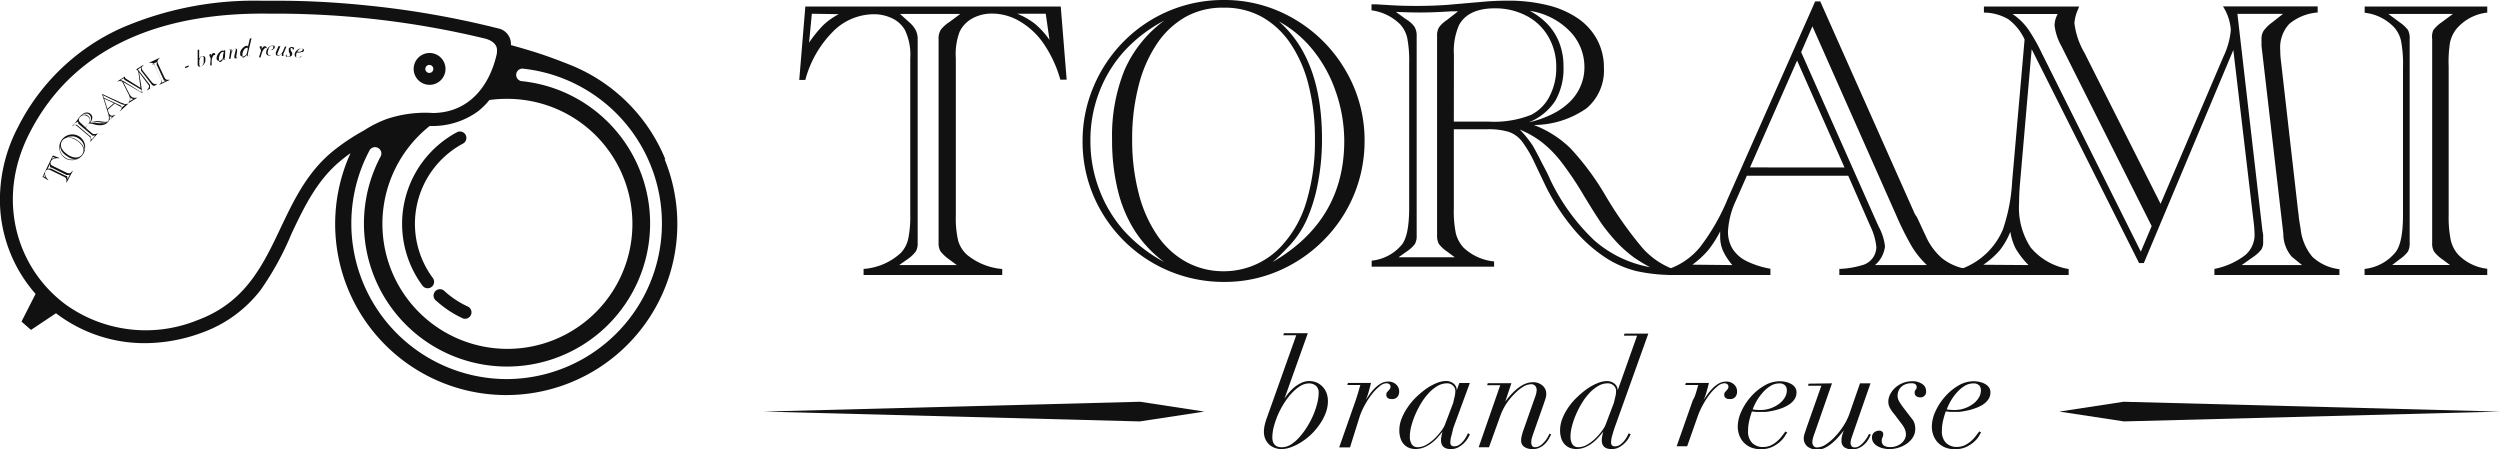 <svg xmlns="http://www.w3.org/2000/svg" viewBox="0 0 300 53.9"><defs><style>.cls-1{fill:#111;}.cls-2{fill:none;}</style></defs><title>アセット 1</title><g id="レイヤー_2" data-name="レイヤー 2"><g id="圖層_1" data-name="圖層 1"><path class="cls-1" d="M154.13,47.85l0,0a6.83,6.83,0,0,1,.53-.72,5,5,0,0,1,.69-.68,4,4,0,0,1,.82-.51,2.15,2.15,0,0,1,.92-.21,2.16,2.16,0,0,1,1.69.75,2.24,2.24,0,0,1,.43.76,2.82,2.82,0,0,1,.14.9,4,4,0,0,1-.27,1.43,6.08,6.08,0,0,1-.72,1.35,8,8,0,0,1-1,1.19,7.63,7.63,0,0,1-1.2.94,6.53,6.53,0,0,1-1.25.62,3.41,3.41,0,0,1-1.16.22,2.35,2.35,0,0,1-.71-.12,2,2,0,0,1-.67-.37,2,2,0,0,1-.5-.65,2.15,2.15,0,0,1-.2-1,3.56,3.56,0,0,1,.12-.84,6.29,6.29,0,0,1,.26-.84l3.5-9.84H154l.07-.25h2.87Zm-.32,5.82a2.13,2.13,0,0,0,1.09-.32,4.59,4.59,0,0,0,1-.86,8.58,8.58,0,0,0,.92-1.22,10.25,10.25,0,0,0,.75-1.41,9.53,9.53,0,0,0,.49-1.44,5.29,5.29,0,0,0,.18-1.28,1.07,1.07,0,0,0-.32-.84,1.28,1.28,0,0,0-.88-.29,2,2,0,0,0-1,.31,4.84,4.84,0,0,0-1,.83,8,8,0,0,0-.92,1.19,10.06,10.06,0,0,0-.75,1.39,9.92,9.92,0,0,0-.5,1.43,5.16,5.16,0,0,0-.19,1.32Q152.69,53.67,153.81,53.67Z"/><path class="cls-1" d="M162.95,47.2l.29-1h-1.56l.07-.25h2.77q-.09.38-.26,1T163.88,48l0,0,.45-.65a6.24,6.24,0,0,1,.61-.73,3.57,3.57,0,0,1,.75-.59,1.71,1.71,0,0,1,.88-.24,1.32,1.32,0,0,1,1,.38,1.1,1.1,0,0,1,.33.81,1,1,0,0,1-.1.48.74.74,0,0,1-.25.29,1,1,0,0,1-.31.13,1.4,1.4,0,0,1-.31,0,.65.65,0,0,1-.41-.13.45.45,0,0,1-.16-.38.46.46,0,0,1,.08-.3l.17-.19.17-.2a.47.47,0,0,0,.08-.29.34.34,0,0,0-.14-.29.58.58,0,0,0-.36-.11,1.36,1.36,0,0,0-.79.35,5.49,5.49,0,0,0-.89.9,9.21,9.21,0,0,0-.84,1.25,9.12,9.12,0,0,0-.65,1.4L162,53.69H160.7l1.94-5.53Q162.8,47.69,162.95,47.2Z"/><path class="cls-1" d="M174.16,52.32a3,3,0,0,0-.12.77q0,.47.45.47a1.08,1.08,0,0,0,.65-.21,2.45,2.45,0,0,0,.49-.47,3.23,3.23,0,0,0,.34-.52l.19-.37.23.13a5.68,5.68,0,0,1-.27.5,2.77,2.77,0,0,1-.47.58,3.05,3.05,0,0,1-.66.48,1.81,1.81,0,0,1-.88.21q-1.19,0-1.19-1.08a3.07,3.07,0,0,1,.05-.44,3.36,3.36,0,0,1,.14-.57h0l-.57.67a5.24,5.24,0,0,1-.73.68,4,4,0,0,1-.89.52,2.73,2.73,0,0,1-1.08.21,2,2,0,0,1-.73-.13,1.71,1.71,0,0,1-.62-.41,1.93,1.93,0,0,1-.42-.71,3.07,3.07,0,0,1-.15-1,3.84,3.84,0,0,1,.29-1.44,6.81,6.81,0,0,1,.75-1.37A7.5,7.5,0,0,1,170,47.6a9.86,9.86,0,0,1,1.22-1,6.37,6.37,0,0,1,1.22-.65,3,3,0,0,1,1.07-.23,1.41,1.41,0,0,1,.92.31,1,1,0,0,1,.38.81h0l.31-.88h1.26l-2,5.44Q174.28,51.89,174.16,52.32Zm.41-4.8a1.72,1.72,0,0,0,.06-.42,1.53,1.53,0,0,0,0-.35,1,1,0,0,0-.16-.35,1,1,0,0,0-.83-.4,2.26,2.26,0,0,0-1.16.33,4.61,4.61,0,0,0-1.06.87,7.52,7.52,0,0,0-.91,1.23,11,11,0,0,0-.71,1.4,9.25,9.25,0,0,0-.46,1.37,5,5,0,0,0-.16,1.17,1.74,1.74,0,0,0,.22.93.81.81,0,0,0,.75.36,2.05,2.05,0,0,0,1.06-.32,5.11,5.11,0,0,0,1-.77,7.35,7.35,0,0,0,.77-.9,3.18,3.18,0,0,0,.41-.7l1-2.64Q174.51,47.76,174.58,47.52Z"/><path class="cls-1" d="M178.46,46.23l.07-.25h2.84l-.74,2.21h0q1.74-2.32,3.29-2.32a1.7,1.7,0,0,1,1.19.4,1.3,1.3,0,0,1,.44,1,1.9,1.9,0,0,1-.1.6l-.24.71-1.17,3.32q-.11.31-.2.6a2,2,0,0,0-.09.58.87.87,0,0,0,.09.4.38.38,0,0,0,.38.18,1,1,0,0,0,.59-.18,2.57,2.57,0,0,0,.49-.43,3.22,3.22,0,0,0,.39-.53q.16-.28.25-.48l.2.09-.25.48a3,3,0,0,1-.42.58,2.41,2.41,0,0,1-.64.49,1.84,1.84,0,0,1-.9.21,1.77,1.77,0,0,1-1-.25.9.9,0,0,1-.39-.83,2,2,0,0,1,.06-.48q.06-.25.15-.54l1.51-4.29a2.37,2.37,0,0,0,.14-.72.77.77,0,0,0-.15-.45.63.63,0,0,0-.55-.22,1.91,1.91,0,0,0-.92.3,5.1,5.1,0,0,0-1,.81,7.43,7.43,0,0,0-1,1.2,6.86,6.86,0,0,0-.75,1.5l-1.35,3.75h-1.24l2.59-7.45Z"/><path class="cls-1" d="M193.45,52.32a3,3,0,0,0-.12.77q0,.47.45.47a1.08,1.08,0,0,0,.65-.21,2.45,2.45,0,0,0,.49-.47,3.24,3.24,0,0,0,.34-.52l.19-.37.23.13q-.09.2-.27.5a2.78,2.78,0,0,1-.47.58,3.05,3.05,0,0,1-.66.48,1.81,1.81,0,0,1-.88.21q-1.19,0-1.19-1.08a3.06,3.06,0,0,1,.05-.44,3.38,3.38,0,0,1,.14-.57h0l-.57.67a5.25,5.25,0,0,1-.73.68,4,4,0,0,1-.89.52,2.73,2.73,0,0,1-1.08.21,2,2,0,0,1-.73-.13,1.71,1.71,0,0,1-.62-.41,1.93,1.93,0,0,1-.42-.71,3.07,3.07,0,0,1-.15-1,3.84,3.84,0,0,1,.29-1.44,6.81,6.81,0,0,1,.75-1.37,7.51,7.51,0,0,1,1.06-1.21,9.86,9.86,0,0,1,1.22-1,6.37,6.37,0,0,1,1.22-.65,3,3,0,0,1,1.07-.23,1.41,1.41,0,0,1,.92.31,1,1,0,0,1,.38.81h0l2.33-6.57h-1.58l.07-.25h2.86l-4.08,11.39Q193.57,51.89,193.45,52.32Zm.41-4.8a1.72,1.72,0,0,0,.06-.42,1.53,1.53,0,0,0,0-.35,1,1,0,0,0-.16-.35,1,1,0,0,0-.84-.4,2.26,2.26,0,0,0-1.16.33,4.61,4.61,0,0,0-1.06.87,7.51,7.51,0,0,0-.91,1.23,11,11,0,0,0-.71,1.4,9.25,9.25,0,0,0-.46,1.37,5,5,0,0,0-.16,1.17,1.74,1.74,0,0,0,.22.93.81.81,0,0,0,.75.36,2.05,2.05,0,0,0,1.06-.32,5.11,5.11,0,0,0,1-.77,7.37,7.37,0,0,0,.77-.9,3.19,3.19,0,0,0,.41-.7l1-2.64Q193.8,47.76,193.86,47.52Z"/><path class="cls-1" d="M203.5,47.2l.29-1h-1.56l.07-.25h2.77q-.09.38-.26,1T204.43,48l0,0,.45-.65a6.23,6.23,0,0,1,.61-.73,3.57,3.57,0,0,1,.75-.59,1.71,1.71,0,0,1,.88-.24,1.32,1.32,0,0,1,1,.38,1.1,1.1,0,0,1,.33.81,1,1,0,0,1-.1.48.74.74,0,0,1-.25.29,1,1,0,0,1-.31.13,1.4,1.4,0,0,1-.31,0,.65.65,0,0,1-.41-.13.45.45,0,0,1-.16-.38.46.46,0,0,1,.08-.3l.17-.19.17-.2a.47.47,0,0,0,.08-.29.34.34,0,0,0-.14-.29.58.58,0,0,0-.36-.11,1.36,1.36,0,0,0-.79.35,5.49,5.49,0,0,0-.89.9,9.22,9.22,0,0,0-.83,1.25,9.11,9.11,0,0,0-.65,1.4l-1.29,3.66h-1.26l1.94-5.53Q203.35,47.69,203.5,47.2Z"/><path class="cls-1" d="M214.15,52.39a3.28,3.28,0,0,1-.59.66,4,4,0,0,1-.92.59,3.06,3.06,0,0,1-1.32.26,3,3,0,0,1-1.3-.25,2.51,2.51,0,0,1-.86-.65,2.55,2.55,0,0,1-.48-.87,3,3,0,0,1-.15-.92,4.45,4.45,0,0,1,.44-1.86,7.07,7.07,0,0,1,1.15-1.76,6.5,6.5,0,0,1,1.61-1.32,3.61,3.61,0,0,1,1.83-.52,3.26,3.26,0,0,1,.72.08,2.37,2.37,0,0,1,.65.24,1.42,1.42,0,0,1,.47.41,1,1,0,0,1,.18.61,1.44,1.44,0,0,1-.26.85,2.34,2.34,0,0,1-.67.63,4.71,4.71,0,0,1-.91.44,7.11,7.11,0,0,1-1,.28q-.47.1-.85.14l-.57,0-.59,0-.5-.05q-.2.57-.33,1.14a5.14,5.14,0,0,0-.13,1.19,1.9,1.9,0,0,0,.5,1.45,1.78,1.78,0,0,0,1.28.48,2.2,2.2,0,0,0,1-.22,3.45,3.45,0,0,0,.77-.53,4,4,0,0,0,.56-.62l.37-.49.22.13A4.85,4.85,0,0,0,214.15,52.39Zm.07-6.13a.9.9,0,0,0-.72-.25,2,2,0,0,0-1.07.32,4.17,4.17,0,0,0-.92.8,6,6,0,0,0-.72,1,6.42,6.42,0,0,0-.47,1,5.36,5.36,0,0,0,.92.07,3.73,3.73,0,0,0,1.22-.2,3.77,3.77,0,0,0,1-.52,2.61,2.61,0,0,0,.7-.75,1.71,1.71,0,0,0,.26-.9A.91.91,0,0,0,214.22,46.25Z"/><path class="cls-1" d="M219.84,46l-2.07,5.93a5.61,5.61,0,0,0-.22.67,2.08,2.08,0,0,0-.07.44.78.78,0,0,0,.13.45.51.51,0,0,0,.46.2,2,2,0,0,0,1.05-.37,6,6,0,0,0,1.1-.94,8.57,8.57,0,0,0,1-1.28,7.2,7.2,0,0,0,.7-1.41L223.2,46h1.26l-2.12,6.09-.18.55a1.72,1.72,0,0,0-.09.53.56.56,0,0,0,.13.37.46.46,0,0,0,.38.15,1,1,0,0,0,.58-.2,2.81,2.81,0,0,0,.5-.46,3.84,3.84,0,0,0,.39-.53,4.32,4.32,0,0,0,.23-.43l.22.09-.22.44a2.79,2.79,0,0,1-.42.59,2.52,2.52,0,0,1-.66.51,1.92,1.92,0,0,1-.93.22,1.63,1.63,0,0,1-.94-.24.92.92,0,0,1-.35-.82,2.32,2.32,0,0,1,.07-.58,5.28,5.28,0,0,1,.22-.64l0,0q-.25.32-.6.73a7.49,7.49,0,0,1-.75.75,4.6,4.6,0,0,1-.86.59,2,2,0,0,1-.94.24,1.9,1.9,0,0,1-1.22-.36,1.25,1.25,0,0,1-.45-1,2,2,0,0,1,.13-.64l.22-.66,1.76-5h-1.6l.07-.25Z"/><path class="cls-1" d="M226.82,49a1.51,1.51,0,0,1-.22-.84,1.88,1.88,0,0,1,.22-.84,2.73,2.73,0,0,1,.59-.78,3,3,0,0,1,.91-.57,3,3,0,0,1,1.14-.22,2,2,0,0,1,1.21.33,1,1,0,0,1,.46.85.66.66,0,0,1-.74.75.7.7,0,0,1-.44-.14.49.49,0,0,1-.19-.41.5.5,0,0,1,.12-.37.4.4,0,0,0,.12-.3q0-.47-.61-.47a2,2,0,0,0-.75.13,1.46,1.46,0,0,0-.52.34,1.38,1.38,0,0,0-.31.48,1.55,1.55,0,0,0-.1.54,1.33,1.33,0,0,0,.18.67,7.38,7.38,0,0,0,.5.75l1.06,1.38a1.57,1.57,0,0,1,.3.57,2.28,2.28,0,0,1,.08.6,1.88,1.88,0,0,1-.31,1.07,2.73,2.73,0,0,1-.76.76,3.52,3.52,0,0,1-1,.46,3.62,3.62,0,0,1-1,.15,3.41,3.41,0,0,1-.79-.09,2.5,2.5,0,0,1-.67-.26,1.44,1.44,0,0,1-.48-.43,1,1,0,0,1-.18-.6.74.74,0,0,1,.26-.62,1,1,0,0,1,.66-.21.44.44,0,0,1,.3.12.36.36,0,0,1,.13.28.93.93,0,0,1-.09.4.93.93,0,0,0-.09.4.65.65,0,0,0,.28.6,1.37,1.37,0,0,0,.73.17,2.09,2.09,0,0,0,.8-.14,2.06,2.06,0,0,0,.59-.36,1.49,1.49,0,0,0,.37-.48,1.2,1.2,0,0,0,.13-.5,1.71,1.71,0,0,0-.12-.65,3,3,0,0,0-.39-.65l-.9-1.19Q227,49.34,226.82,49Z"/><path class="cls-1" d="M237.44,52.39a3.28,3.28,0,0,1-.59.66,4,4,0,0,1-.92.59,3.06,3.06,0,0,1-1.32.26,3,3,0,0,1-1.3-.25,2.51,2.51,0,0,1-.86-.65,2.55,2.55,0,0,1-.48-.87,3,3,0,0,1-.15-.92,4.45,4.45,0,0,1,.44-1.86,7.08,7.08,0,0,1,1.15-1.76A6.5,6.5,0,0,1,235,46.27a3.61,3.61,0,0,1,1.83-.52,3.27,3.27,0,0,1,.72.08,2.37,2.37,0,0,1,.65.24,1.42,1.42,0,0,1,.47.41,1,1,0,0,1,.18.61,1.44,1.44,0,0,1-.26.85,2.34,2.34,0,0,1-.67.63A4.71,4.71,0,0,1,237,49a7.1,7.1,0,0,1-1,.28q-.47.1-.85.14l-.57,0-.59,0-.5-.05q-.2.57-.33,1.14a5.14,5.14,0,0,0-.13,1.19,1.9,1.9,0,0,0,.5,1.45,1.78,1.78,0,0,0,1.28.48,2.2,2.2,0,0,0,1-.22,3.44,3.44,0,0,0,.77-.53,4,4,0,0,0,.56-.62l.37-.49.22.13A4.89,4.89,0,0,0,237.44,52.39Zm.07-6.13a.9.9,0,0,0-.72-.25,2,2,0,0,0-1.07.32,4.17,4.17,0,0,0-.92.8,6,6,0,0,0-.72,1,6.42,6.42,0,0,0-.47,1,5.35,5.35,0,0,0,.92.07,3.73,3.73,0,0,0,1.22-.2,3.77,3.77,0,0,0,1-.52,2.61,2.61,0,0,0,.7-.75,1.71,1.71,0,0,0,.26-.9A.91.91,0,0,0,237.51,46.25Z"/><polygon class="cls-1" points="136.77 50.57 144.52 49.39 136.81 48.21 91.64 49.39 136.77 50.57 136.77 50.57"/><polygon class="cls-1" points="247.12 49.39 254.88 50.57 300 49.39 254.83 48.21 247.12 49.39 247.12 49.39"/><path class="cls-1" d="M127.29.78,128,9.56h-.76a14.58,14.58,0,0,0-1.92-4.2,9,9,0,0,0-2.83-2.73,6.56,6.56,0,0,0-3.39-1,4.85,4.85,0,0,0-2.42.58,3.63,3.63,0,0,0-1.52,1.59A7.57,7.57,0,0,0,114.7,7V25.81a12.11,12.11,0,0,0,.28,3.08,3.66,3.66,0,0,0,1.09,1.71,7.7,7.7,0,0,0,4.2,1.68V33H103.63v-.73a7.35,7.35,0,0,0,4.49-1.94,3.65,3.65,0,0,0,.87-1.68,13.14,13.14,0,0,0,.24-2.86V7a6.87,6.87,0,0,0-.64-3.4,3.48,3.48,0,0,0-1.49-1.38,5,5,0,0,0-2.29-.51,6.91,6.91,0,0,0-4.88,2.11,12.86,12.86,0,0,0-3.29,5.77h-.73L96.64.78Zm-29.87.87-.33,3.47A14.58,14.58,0,0,1,98.81,3a8.4,8.4,0,0,1,1.84-1.3ZM107.9,31.81h6.92l-.92-.68a4.84,4.84,0,0,1-1.06-1,2,2,0,0,1-.21-1v-.78a1.89,1.89,0,0,0,0-.26.84.84,0,0,1,0-.14V5.86a.83.83,0,0,1,0-.14,1.89,1.89,0,0,0,0-.26V4.68a2,2,0,0,1,.26-1.1,3.88,3.88,0,0,1,1-.91l1.35-1H108l1.11,1a3.29,3.29,0,0,1,.8,1,2.38,2.38,0,0,1,.21,1.05v.78a3.66,3.66,0,0,1,0,.4V27.93a3.66,3.66,0,0,1,0,.4v.78a2,2,0,0,1-.22,1.06,4.31,4.31,0,0,1-1,.94ZM125.49,1.65h-3.42a8.83,8.83,0,0,1,2.1,1.19,9.79,9.79,0,0,1,1.77,1.95Z"/><path class="cls-1" d="M129.91,16.93a16.57,16.57,0,0,1,1.32-6.54,17.09,17.09,0,0,1,3.67-5.47A16.79,16.79,0,0,1,146.84,0a16.44,16.44,0,0,1,8.47,2.28,17,17,0,0,1,6.16,6.17,16.5,16.5,0,0,1,2.28,8.48,16.79,16.79,0,0,1-4.94,11.92,17.19,17.19,0,0,1-5.41,3.67,16.26,16.26,0,0,1-6.49,1.31,16.94,16.94,0,0,1-14.73-8.42A16.54,16.54,0,0,1,129.91,16.93Zm9.8,14.52a14.27,14.27,0,0,1-3.48-3.67,16,16,0,0,1-2.08-4.9,25.19,25.19,0,0,1-.7-6.12,21,21,0,0,1,1.5-8.37,14.66,14.66,0,0,1,4.76-5.92,17.45,17.45,0,0,0-4.81,3.68,15.6,15.6,0,0,0-3,4.92,16,16,0,0,0-1.05,5.82,16.17,16.17,0,0,0,1.05,5.82,15.81,15.81,0,0,0,3,5A18,18,0,0,0,139.71,31.45Zm-3.85-14.69a25.25,25.25,0,0,0,.78,6.43,15.83,15.83,0,0,0,2.23,5.05,10.14,10.14,0,0,0,3.49,3.2,9.31,9.31,0,0,0,4.52,1.11,9.41,9.41,0,0,0,7.06-3.21,13.36,13.36,0,0,0,2.85-5.21,24.92,24.92,0,0,0,1-7.4,25.93,25.93,0,0,0-.77-6.56,15.57,15.57,0,0,0-2.2-5A10.13,10.13,0,0,0,151.38,2,9.28,9.28,0,0,0,146.84.92,9.15,9.15,0,0,0,142.32,2a10.23,10.23,0,0,0-3.46,3.21,16,16,0,0,0-2.22,5.05A25.35,25.35,0,0,0,135.86,16.77Zm16.81,14.71q8.64-5,8.64-14.55a18,18,0,0,0-1-5.87,16.24,16.24,0,0,0-2.72-5,13.8,13.8,0,0,0-4.12-3.48q5.17,4.53,5.17,14.12a27.59,27.59,0,0,1-.51,5.37,19.45,19.45,0,0,1-1.4,4.47,11.82,11.82,0,0,1-1,1.72,11.38,11.38,0,0,1-1.28,1.52A22.42,22.42,0,0,1,152.67,31.48Z"/><path class="cls-1" d="M174.46,15.51V25a13.21,13.21,0,0,0,.24,3,4,4,0,0,0,.94,1.73,6.2,6.2,0,0,0,3.65,1.64V32H164.6v-.72a5.43,5.43,0,0,0,3.62-1.92q.88-1.11.88-4.41V7.57a14.26,14.26,0,0,0-.23-3A3.57,3.57,0,0,0,168,2.9a6,6,0,0,0-3.42-1.66V.52l.58,0,2,.12q1.22.07,2.84.07,2.56,0,4.64-.21l3.23-.28q1.52-.14,3-.14a19.55,19.55,0,0,1,4.87.55,11,11,0,0,1,3.63,1.59,7.31,7.31,0,0,1,2.29,2.55,7.06,7.06,0,0,1,.81,3.38A5.93,5.93,0,0,1,190.38,13a11.12,11.12,0,0,1-6.32,2,12.81,12.81,0,0,1,4.38,2.78,32.39,32.39,0,0,1,4.26,5.76,45.93,45.93,0,0,0,4.41,6.23,9.34,9.34,0,0,0,3.58,2.49V33a20.66,20.66,0,0,1-4.28-.46,12.2,12.2,0,0,1-3.52-1.48,17.51,17.51,0,0,1-4.13-3.67,25.71,25.71,0,0,1-3.39-5.29l-1.22-2.56a14.2,14.2,0,0,0-1.55-2.62A3.4,3.4,0,0,0,181,15.81a8.44,8.44,0,0,0-2.52-.3Zm-6.63,15.36h6.74l-.9-.67a4.19,4.19,0,0,1-1-.92,2,2,0,0,1-.22-1q0-.37,0-.5c0-.08,0-.17,0-.27V5.09c0-.09,0-.18,0-.28s0-.25,0-.48a2,2,0,0,1,.2-1,3.31,3.31,0,0,1,.87-.85l.16-.12,1.29-1-.83,0q-2.1.14-3.79.14-1,0-2.84-.07l1.22.88a3.35,3.35,0,0,1,1,.89A2.08,2.08,0,0,1,170,4.33q0,.39,0,.76V27.47q0,.37,0,.76a2.05,2.05,0,0,1-.21,1.05,4,4,0,0,1-1,.91Zm6.63-16.28h4.13a12,12,0,0,0,5.15-.81,5.06,5.06,0,0,0,2.21-2.23,7.35,7.35,0,0,0,.8-3.48,7.15,7.15,0,0,0-.94-3.65,6.44,6.44,0,0,0-2.61-2.51A8,8,0,0,0,179.38,1q-3.19,0-4.29,2a7.69,7.69,0,0,0-.62,3.56ZM198,32.06a18.69,18.69,0,0,1-2-1.22,16.71,16.71,0,0,1-1.78-1.55,24.07,24.07,0,0,1-1.88-2.24q-.68-.95-2.25-3.53a40.06,40.06,0,0,0-2.67-4,13.7,13.7,0,0,0-2.39-2.45,11.59,11.59,0,0,0-2.66-1.52,12.4,12.4,0,0,1,1.52,1.87q.32.51,1.15,2.15l.5.95q.24.46.47,1a24.67,24.67,0,0,0,5.31,7.33A13.85,13.85,0,0,0,198,32.06ZM183.46,14.68a12.14,12.14,0,0,0,2.83-1,8.14,8.14,0,0,0,2.11-1.48,5.93,5.93,0,0,0,1.28-1.89,5.62,5.62,0,0,0,.45-2.22,6.12,6.12,0,0,0-1.8-4.39,8.48,8.48,0,0,0-4.76-2.4A8.34,8.34,0,0,1,185.8,3a6.82,6.82,0,0,1,1.36,2.25A7.82,7.82,0,0,1,187.62,8a7.73,7.73,0,0,1-1,4.12A6.86,6.86,0,0,1,183.46,14.68Z"/><path class="cls-1" d="M221.79,21.09H209.62l-1.32,3a9.84,9.84,0,0,0-.94,3.66,3.9,3.9,0,0,0,.55,2.11,4.2,4.2,0,0,0,1.65,1.46,10.75,10.75,0,0,0,2.89.93V33H200.2V32.3A8.52,8.52,0,0,0,204,29.66a25.37,25.37,0,0,0,3.36-5.88L217.82.17h.61l11.36,25.53a.22.22,0,0,1,.08.13A1.73,1.73,0,0,0,230,26l.13.26,1,2.15a7.55,7.55,0,0,0,1.94,2.6,6.44,6.44,0,0,0,2.72,1.23V33H220.72v-.73a11,11,0,0,0,2.74-.45,2.27,2.27,0,0,0,1.7-2.22,7.67,7.67,0,0,0-.76-2.55ZM207.88,31.81a7.46,7.46,0,0,1-1.13-1.74,4.15,4.15,0,0,1-.33-1.66q0-.4,0-.64A13.07,13.07,0,0,1,205,30a10.87,10.87,0,0,1-1.91,1.76Zm13.46-11.71L215.65,7.27,210,20.09ZM216.14,6.26l9.09,20.47.24.52a6.44,6.44,0,0,1,.73,2.31A3.47,3.47,0,0,1,225,31.81h6.23a10.62,10.62,0,0,1-1.84-2.28A35.52,35.52,0,0,1,227.62,26L217.49,3.16Z"/><path class="cls-1" d="M257.26,31.57h-.57L243.8,5.9l-1.39,16q-.12,1.32-.12,2.5a8.69,8.69,0,0,0,1.4,5.31,7.5,7.5,0,0,0,4.55,2.57V33H235.35v-.73a8.65,8.65,0,0,0,3-1.85,8.53,8.53,0,0,0,2-2.89,21.17,21.17,0,0,0,1.11-5.79l1.49-17A6.24,6.24,0,0,0,241,2.31a5.84,5.84,0,0,0-2.93-.8V.78h11.43l-.12.31a4.85,4.85,0,0,0-.45,1.7,9.25,9.25,0,0,0,1.2,3.54l9.14,18.13L266.8,6.82a9.27,9.27,0,0,0,.9-3.24,6.06,6.06,0,0,0-.94-2.81h11.36v.73a6,6,0,0,0-3.42,1.38A4.15,4.15,0,0,0,273.63,6a9.72,9.72,0,0,0,.07,1.2l.07.59,2,17.52.08.61q0,.26.22,1.49a6.24,6.24,0,0,0,1.41,3.4,5.66,5.66,0,0,0,3.25,1.49V33h-15v-.73a8.93,8.93,0,0,0,3.65-1.62,3.2,3.2,0,0,0,1.17-2.54,18.16,18.16,0,0,0-.17-1.94L268,6Zm-13.84.24a10.33,10.33,0,0,1-1.55-2,6.94,6.94,0,0,1-.63-2A8.87,8.87,0,0,1,240,30a10.13,10.13,0,0,1-2,1.77Zm13.48-1.61,1.3-3.07L247.35,5.5a6.65,6.65,0,0,1-.8-2.43,2.77,2.77,0,0,1,.38-1.39h-5.43a7.24,7.24,0,0,1,2,2A22.26,22.26,0,0,1,245,6.35ZM269,31.81h7.25l-1.23-1A4.18,4.18,0,0,1,274,28.05L271.38,5.5q0-.61,0-.85a1.77,1.77,0,0,1,.24-.93,4.37,4.37,0,0,1,1-1l1.35-1.06h-5.48l3,26,.09.52q0,.57,0,.85a1.63,1.63,0,0,1-.22.92,4.49,4.49,0,0,1-1,.9Z"/><path class="cls-1" d="M283.75,33v-.73a5.55,5.55,0,0,0,3.71-2q.9-1.13.9-4.51V8a14.6,14.6,0,0,0-.24-3.12,3.65,3.65,0,0,0-.87-1.65,5.75,5.75,0,0,0-3.49-1.7V.78h14.71v.73a5.65,5.65,0,0,0-3.73,2A4,4,0,0,0,294,5.11,14.94,14.94,0,0,0,293.84,8V25.81a13.86,13.86,0,0,0,.25,3,3.92,3.92,0,0,0,.89,1.74,5.75,5.75,0,0,0,3.49,1.7V33Zm3.31-1.2H294l-.92-.68a4.29,4.29,0,0,1-1-.94,2,2,0,0,1-.22-1.06q0-.38,0-.51c0-.09,0-.18,0-.27V5.45c0-.09,0-.19,0-.28s0-.26,0-.5A2,2,0,0,1,292,3.61a4.3,4.3,0,0,1,1-.94l1.35-1h-7.75l1.35,1a4.34,4.34,0,0,1,1,.92,2.09,2.09,0,0,1,.21,1.09q0,.4,0,.78V28.34q0,.38,0,.78a2.1,2.1,0,0,1-.21,1.07,4.13,4.13,0,0,1-1,.93Z"/><path class="cls-1" d="M51.32,34.59a.77.77,0,0,1-.62-.31,12.47,12.47,0,0,1,4.13-18.41.77.77,0,0,1,.73,1.36,10.92,10.92,0,0,0-3.62,16.13.77.77,0,0,1-.62,1.23Z"/><path class="cls-1" d="M55.83,38.26a.77.77,0,0,1-.32-.07,12.47,12.47,0,0,1-3.13-2.07.77.77,0,1,1,1-1.15,10.92,10.92,0,0,0,2.75,1.81.77.77,0,0,1-.32,1.47Z"/><path class="cls-2" d="M64.45,12.3a15.23,15.23,0,0,0-5.68-.3,15,15,0,1,0,5.68.3Z"/><path class="cls-1" d="M6.34,18.65l.75.29,0,.06a1.34,1.34,0,0,0-.42,0,.83.83,0,0,0-.34.12.6.6,0,0,0-.22.24.44.44,0,0,0-.05.22.33.33,0,0,0,.07.19.7.7,0,0,0,.24.16l1.55.76a1.11,1.11,0,0,0,.27.1.34.34,0,0,0,.18,0,.71.71,0,0,0,.31-.28l.06,0L8,21.9l-.06,0a.67.67,0,0,0,0-.45.33.33,0,0,0-.1-.14,1.2,1.2,0,0,0-.23-.13l-1.55-.76a.63.63,0,0,0-.31-.08.32.32,0,0,0-.17.07.45.45,0,0,0-.13.17.63.63,0,0,0,0,.49,1.18,1.18,0,0,0,.34.5l0,.06-.69-.41ZM5.2,21.14l.27.17a1.33,1.33,0,0,1-.11-.23.76.76,0,0,1,0-.2Zm2.91.35.28-.57L8.3,21l-.12,0-.09,0L8,21H8l-1.82-.89h0l-.06,0A.18.18,0,0,1,6,19.95a.35.35,0,0,1,0-.12l0-.15-.29.6.13-.05.11,0,.1,0,.06,0h0l1.82.89,0,0,.06,0a.18.18,0,0,1,.08.06.39.39,0,0,1,0,.12ZM6.34,18.83l-.14.28A.81.81,0,0,1,6.38,19a.89.89,0,0,1,.23-.07Z"/><path class="cls-1" d="M7.83,19a1.52,1.52,0,0,1-.44-.43A1.57,1.57,0,0,1,7.15,18a1.54,1.54,0,0,1,.22-1.16,1.51,1.51,0,0,1,.6-.54,1.56,1.56,0,0,1,.78-.17,1.55,1.55,0,0,1,1.2.67,1.54,1.54,0,0,1,.24.55,1.58,1.58,0,0,1,0,.6,1.49,1.49,0,0,1-.22.56,1.55,1.55,0,0,1-1.38.71A1.52,1.52,0,0,1,7.83,19Zm1.61,0a1.31,1.31,0,0,1-.46.08A1.46,1.46,0,0,1,8.5,19,2.31,2.31,0,0,1,8,18.71a1.92,1.92,0,0,1-.57-.53,1.34,1.34,0,0,1-.22-.66,1.6,1.6,0,0,0,0,.55,1.43,1.43,0,0,0,.23.48,1.53,1.53,0,0,0,.9.58,1.45,1.45,0,0,0,.53,0A1.65,1.65,0,0,0,9.44,19Zm-1.32-.44a2.31,2.31,0,0,0,.53.26,1.45,1.45,0,0,0,.5.08.93.93,0,0,0,.42-.11.85.85,0,0,0,.31-.29.86.86,0,0,0,.11-.7,1.23,1.23,0,0,0-.26-.48,2.28,2.28,0,0,0-.52-.45,2.38,2.38,0,0,0-.54-.27,1.43,1.43,0,0,0-.49-.08.93.93,0,0,0-.42.11.85.85,0,0,0-.31.29.84.84,0,0,0-.14.4.94.94,0,0,0,.07.43,1.47,1.47,0,0,0,.28.42A2.32,2.32,0,0,0,8.11,18.53Zm2-.56a1.46,1.46,0,0,0-.69-1.39,1.65,1.65,0,0,0-.5-.22,1.49,1.49,0,0,0-.52,0,1.27,1.27,0,0,0-.47.14,1.63,1.63,0,0,1,1.34.31,2.54,2.54,0,0,1,.39.31,1.78,1.78,0,0,1,.27.33,1.08,1.08,0,0,1,.08.16,1,1,0,0,1,.05.17A2.09,2.09,0,0,1,10.08,18Z"/><path class="cls-1" d="M10.28,15.34l.68.58a1.23,1.23,0,0,0,.23.16.37.37,0,0,0,.18,0A.58.58,0,0,0,11.7,16l.05,0-.9,1-.05,0a.51.51,0,0,0,.09-.37.72.72,0,0,0-.26-.33L9.38,15.24a1.35,1.35,0,0,0-.23-.17A.33.33,0,0,0,9,15a.56.56,0,0,0-.33.14l-.05,0,0,0L8.78,15l.18-.2q.16-.18.27-.34l.18-.25.17-.22a1.83,1.83,0,0,1,.34-.31,1,1,0,0,1,.33-.16.69.69,0,0,1,.32,0,.66.66,0,0,1,.29.15.56.56,0,0,1,.22.45,1,1,0,0,1-.24.57,1.2,1.2,0,0,1,.47-.14,3,3,0,0,1,.67,0,4.32,4.32,0,0,0,.71.07.88.88,0,0,0,.4-.1l0,0a1.94,1.94,0,0,1-.29.28,1.14,1.14,0,0,1-.32.16,1.64,1.64,0,0,1-.51.07,2.41,2.41,0,0,1-.58-.08l-.26-.07a1.33,1.33,0,0,0-.28-.05.32.32,0,0,0-.18,0,.79.79,0,0,0-.18.16ZM11,16.75l.41-.48-.1,0h-.13a.18.18,0,0,1-.09,0l0,0,0,0,0,0L9.44,14.88l0,0,0,0,0,0a.19.19,0,0,1-.06-.07.3.3,0,0,1,0-.11v-.17l0,.06L9,14.78l-.18.2.14,0,.12,0a.2.2,0,0,1,.09,0l.06,0,0,0,1.54,1.32,0,0,.05,0a.19.19,0,0,1,.06.08.38.38,0,0,1,0,.13Zm-.75-1.47.25-.29a1.13,1.13,0,0,0,.26-.42.47.47,0,0,0,0-.29.69.69,0,0,0-.2-.27.67.67,0,0,0-.32-.16.6.6,0,0,0-.34,0,.75.75,0,0,0-.3.22.42.42,0,0,0-.12.43.72.72,0,0,0,.21.26Zm.56-.63a1.14,1.14,0,0,0,.1-.26.76.76,0,0,0,0-.24.55.55,0,0,0-.06-.21.53.53,0,0,0-.13-.17.57.57,0,0,0-.42-.14.79.79,0,0,0-.46.19.78.78,0,0,1,.26-.05.64.64,0,0,1,.24,0,.73.73,0,0,1,.22.13.72.72,0,0,1,.23.32A.64.64,0,0,1,10.77,14.65Zm2.13,0-.21.07-.22,0h-.27l-.39-.06-.45-.05a1.29,1.29,0,0,0-.32,0,1.08,1.08,0,0,0-.27.1H11l.22,0,.1,0,.1,0a2.31,2.31,0,0,0,.85.07A1.3,1.3,0,0,0,12.89,14.68Z"/><path class="cls-1" d="M13.77,12.42l-.84.74.09.29a.9.9,0,0,0,.16.31.36.36,0,0,0,.17.11.38.38,0,0,0,.2,0,1,1,0,0,0,.26-.11l0,.05-.84.74,0,0a.78.78,0,0,0,.1-.41,2.33,2.33,0,0,0-.12-.61l-.71-2.26,0,0,2.33,1.07h.06l.2.09a.7.7,0,0,0,.29.06.59.59,0,0,0,.26-.08l0,.05-1,.91,0-.05a1,1,0,0,0,.16-.2.21.21,0,0,0,0-.26.7.7,0,0,0-.21-.13Zm-1.29-.68,1.86.86,0,0a.59.59,0,0,1,.19.12.32.32,0,0,1,.06.22l.43-.38a1,1,0,0,1-.26,0l-.34-.14-2.08-1Zm1.19.64-1.17-.54.39,1.22ZM13.46,14,13.28,14a.38.38,0,0,1-.12-.09l0,0a1.21,1.21,0,0,1,0,.24,1,1,0,0,1,0,.24Z"/><path class="cls-1" d="M17.09,11.19l0,0L14.79,9.84l.67,1.31.11.2a.8.8,0,0,0,.37.35.69.69,0,0,0,.48,0l0,.06-1,.62,0-.06a.79.79,0,0,0,.15-.29.78.78,0,0,0,0-.32,1.94,1.94,0,0,0-.19-.5l-.71-1.4a.57.57,0,0,0-.28-.09.54.54,0,0,0-.27.08l0-.06L15,9.17v0a.44.44,0,0,0,0,.15.85.85,0,0,0,.27.22l1.59,1L16.63,8.8a.85.85,0,0,0-.09-.3.56.56,0,0,0-.21-.17l.88-.55,0,.06a.55.55,0,0,0-.2.27.38.38,0,0,0,.07.29l.06.09,0,0,1,1.27,0,0,.09.1a.57.57,0,0,0,.27.2.52.52,0,0,0,.32,0l0,.06-1.17.73,0-.06a.82.82,0,0,0,.21-.3.29.29,0,0,0,0-.25l-.11-.14L16.69,8.68ZM17,11.1l0-.3L15.05,9.64a.61.61,0,0,1-.18-.15.25.25,0,0,1,0-.13l-.42.26a.66.66,0,0,1,.25.06l.25.13Zm-1,.78a.94.94,0,0,1-.22-.08.63.63,0,0,1-.15-.13.82.82,0,0,1,0,.24.93.93,0,0,1-.07.23Zm2-1.24.56-.35-.14,0a.38.38,0,0,1-.22-.16L16.92,8.47l0-.06a.16.16,0,0,1,0-.08.39.39,0,0,1,0-.12l.05-.15-.43.27L18,10.2l0,0,0,.06a.15.15,0,0,1,0,.08.41.41,0,0,1,0,.12Z"/><path class="cls-1" d="M19.13,10.18l0-.06a.51.51,0,0,0,.23-.31.72.72,0,0,0-.1-.41l-.69-1.48a1.35,1.35,0,0,0-.14-.25.33.33,0,0,0-.14-.1.53.53,0,0,0-.36,0l0-.06,1.22-.57,0,.06a.52.52,0,0,0-.24.31.37.37,0,0,0,0,.16,1.37,1.37,0,0,0,.09.25l.69,1.48a1.27,1.27,0,0,0,.14.24.36.36,0,0,0,.14.11.53.53,0,0,0,.36,0l0,.06Zm.23-.23.57-.26-.1,0-.12,0a.18.18,0,0,1-.06-.08l0,0v0l0,0-.85-1.84,0,0v0l0,0a.18.18,0,0,1,0-.1.39.39,0,0,1,0-.12l.07-.13-.64.3.15,0,.12,0a.19.19,0,0,1,.06.08l0,.06,0,0,.85,1.84,0,0,0,.07a.19.19,0,0,1,0,.1.38.38,0,0,1-.05.12Z"/><path class="cls-1" d="M22.64,7.85l0,.16-.43.17,0-.16Z"/><path class="cls-1" d="M23.9,7.16h0l0-.13A.73.73,0,0,1,24,6.91l.09-.11a.32.32,0,0,1,.12-.07.33.33,0,0,1,.15,0l.12,0a.33.33,0,0,1,.1.09.42.42,0,0,1,.06.12.59.59,0,0,1,0,.21.9.9,0,0,1,0,.22,1.2,1.2,0,0,1-.09.21,1.13,1.13,0,0,1-.13.19,1,1,0,0,1-.15.14.51.51,0,0,1-.15.08L24,8l-.11,0a.29.29,0,0,1-.1-.07.32.32,0,0,1-.07-.13.52.52,0,0,1,0-.12.93.93,0,0,1,0-.13l0-1.55-.22.07v0l.4-.13Zm.22.83a.32.32,0,0,0,.14-.1.68.68,0,0,0,.11-.17,1.27,1.27,0,0,0,.07-.21,1.54,1.54,0,0,0,0-.23,1.41,1.41,0,0,0,0-.23.78.78,0,0,0,0-.19.16.16,0,0,0-.08-.1.19.19,0,0,0-.14,0,.29.29,0,0,0-.13.09A.72.72,0,0,0,24,7a1.18,1.18,0,0,0-.07.21,1.5,1.5,0,0,0,0,.45.77.77,0,0,0,0,.19Q24,8,24.12,8Z"/><path class="cls-1" d="M25.14,6.68V6.53l-.22.06v0l.4-.11s0,.09,0,.15,0,.12,0,.17h0l0-.11.06-.13a.53.53,0,0,1,.08-.11.25.25,0,0,1,.12-.07.2.2,0,0,1,.16,0,.16.16,0,0,1,.08.1.15.15,0,0,1,0,.07.11.11,0,0,1,0,.05l0,0,0,0h-.06a.07.07,0,0,1,0,0,.07.07,0,0,1,0,0l0,0,0,0a.07.07,0,0,0,0,0,.05.05,0,0,0,0,0h-.06a.2.2,0,0,0-.1.08.81.81,0,0,0-.09.16,1.44,1.44,0,0,0-.11.44l0,.57-.18,0,.06-.87S25.14,6.73,25.14,6.68Z"/><path class="cls-1" d="M26.94,7a.44.44,0,0,0,0,.12.06.06,0,0,0,.08.05.16.16,0,0,0,.09-.05L27.17,7l0-.09,0-.06h0l0,.08a.41.41,0,0,1,0,.1l-.08.09a.27.27,0,0,1-.12.06q-.17,0-.21-.12a.44.44,0,0,1,0-.07.49.49,0,0,1,0-.09h0l-.06.12-.08.12-.11.1a.4.4,0,0,1-.15.06h-.11l-.1,0a.29.29,0,0,1-.08-.09A.46.46,0,0,1,26,7.11a.57.57,0,0,1,0-.22,1,1,0,0,1,.06-.22,1.11,1.11,0,0,1,.11-.21l.15-.18.16-.13a.45.45,0,0,1,.15-.07.21.21,0,0,1,.14,0,.15.15,0,0,1,.08.1h0l0-.14.18,0L27,6.87S26.94,7,26.94,7Zm-.1-.71a.26.26,0,0,0,0-.06l0,0,0,0-.05,0h-.08a.33.33,0,0,0-.16.09.69.69,0,0,0-.13.16,1.13,1.13,0,0,0-.09.21,1.62,1.62,0,0,0-.06.23,1.36,1.36,0,0,0,0,.21.74.74,0,0,0,0,.17.26.26,0,0,0,.06.13.12.12,0,0,0,.12,0,.3.3,0,0,0,.14-.08.75.75,0,0,0,.12-.14A1.09,1.09,0,0,0,26.74,7a.47.47,0,0,0,0-.11l.05-.41C26.84,6.37,26.84,6.33,26.84,6.3Z"/><path class="cls-1" d="M27.4,6V6l.41-.07-.05.34h0q.2-.38.42-.42a.25.25,0,0,1,.18,0,.19.19,0,0,1,.09.13.28.28,0,0,1,0,.09l0,.11-.09.51v.09a.3.3,0,0,0,0,.09.13.13,0,0,0,0,.06.06.06,0,0,0,.06,0,.15.15,0,0,0,.08,0l.06-.08,0-.09,0-.08h0l0,.08,0,.1-.08.09a.27.27,0,0,1-.13.05.26.26,0,0,1-.15,0,.13.13,0,0,1-.08-.11.3.3,0,0,1,0-.07V6.7L28.29,6a.35.35,0,0,0,0-.11.11.11,0,0,0,0-.06.09.09,0,0,0-.09,0,.28.28,0,0,0-.13.07.75.75,0,0,0-.13.14,1.1,1.1,0,0,0-.11.2,1,1,0,0,0-.07.24l-.1.58-.18,0L27.64,6Z"/><path class="cls-1" d="M29.73,6.57a.45.45,0,0,0,0,.12.06.06,0,0,0,.07.06.16.16,0,0,0,.09,0L30,6.63l0-.08,0-.06h0l0,.08L30,6.67l-.09.08a.27.27,0,0,1-.13,0q-.17,0-.19-.14a.45.45,0,0,1,0-.07.51.51,0,0,1,0-.09h0l-.07.11-.1.11-.12.09a.4.4,0,0,1-.16,0H29l-.1-.05a.28.28,0,0,1-.07-.1.46.46,0,0,1,0-.15.57.57,0,0,1,0-.22,1,1,0,0,1,.09-.21,1.11,1.11,0,0,1,.14-.2l.16-.16.17-.12a.45.45,0,0,1,.15-.05.21.21,0,0,1,.14,0,.15.15,0,0,1,.07.11h0l.24-1-.23,0v0l.42,0-.41,1.74Zm0-.71a.26.26,0,0,0,0-.06V5.74l0,0-.05,0h-.08a.33.33,0,0,0-.17.07.68.68,0,0,0-.14.15,1.12,1.12,0,0,0-.11.2,1.62,1.62,0,0,0-.08.22,1.36,1.36,0,0,0,0,.21.75.75,0,0,0,0,.17.26.26,0,0,0,0,.13.12.12,0,0,0,.12,0,.3.3,0,0,0,.15-.06.76.76,0,0,0,.13-.13l.1-.14a.47.47,0,0,0,0-.11l.1-.4Z"/><path class="cls-1" d="M31.17,5.7l0-.15H31v0h.41l0,.14,0,.17h0l.06-.1.09-.11.11-.09a.25.25,0,0,1,.13,0,.2.2,0,0,1,.15.05.16.16,0,0,1,.05.12.15.15,0,0,1,0,.07l0,0,0,0h0l-.06,0a.07.07,0,0,1,0-.06.07.07,0,0,1,0,0l0,0,0,0a.07.07,0,0,0,0,0,.05.05,0,0,0,0,0h-.05a.2.2,0,0,0-.12.06.82.82,0,0,0-.13.14,1.44,1.44,0,0,0-.21.4l-.17.55h-.19l.26-.83Z"/><path class="cls-1" d="M32.76,6.45l-.09.1-.14.09a.52.52,0,0,1-.39,0,.37.37,0,0,1-.13-.1.38.38,0,0,1-.07-.13.45.45,0,0,1,0-.14A.66.66,0,0,1,32,6a1,1,0,0,1,.17-.26,1,1,0,0,1,.24-.19.53.53,0,0,1,.27-.07h.11l.1,0,.07.06a.15.15,0,0,1,0,.09.22.22,0,0,1,0,.13.34.34,0,0,1-.1.09L32.7,6l-.14,0-.13,0h-.25q0,.08-.05.17a.76.76,0,0,0,0,.18.28.28,0,0,0,.07.21.26.26,0,0,0,.19.07.32.32,0,0,0,.15,0l.12-.08.08-.09.06-.07,0,0Zm0-.91a.13.13,0,0,0-.11,0,.29.29,0,0,0-.16,0,.61.61,0,0,0-.14.12.9.9,0,0,0-.11.15A1,1,0,0,0,32.2,6h.14a.56.56,0,0,0,.18,0l.15-.08a.39.39,0,0,0,.11-.11.25.25,0,0,0,0-.13A.14.14,0,0,0,32.78,5.55Z"/><path class="cls-1" d="M33.65,5.54l-.36.86,0,.1a.31.31,0,0,0,0,.06.12.12,0,0,0,0,.07.08.08,0,0,0,.07,0,.29.29,0,0,0,.16,0,.89.89,0,0,0,.17-.13,1.26,1.26,0,0,0,.16-.18,1.06,1.06,0,0,0,.12-.2l.22-.53h.19L34,6.47l0,.08a.26.26,0,0,0,0,.08.08.08,0,0,0,0,.06.07.07,0,0,0,.05,0l.09,0,.08-.06.06-.07,0-.06,0,0,0,.06-.07.08-.1.07a.28.28,0,0,1-.14,0,.24.24,0,0,1-.14,0,.14.14,0,0,1,0-.12.34.34,0,0,1,0-.09l0-.09h0l-.1.1-.12.1-.13.08a.29.29,0,0,1-.14,0,.28.28,0,0,1-.18-.06.19.19,0,0,1-.06-.16.3.3,0,0,1,0-.09l0-.1.31-.72-.24,0v0Z"/><path class="cls-1" d="M34.66,6.07a.22.22,0,0,1,0-.13.28.28,0,0,1,0-.12.41.41,0,0,1,.1-.1.45.45,0,0,1,.31-.08.3.3,0,0,1,.17.07.15.15,0,0,1,.05.13.1.1,0,0,1-.12.1l-.06,0a.07.07,0,0,1,0-.06.07.07,0,0,1,0-.05.06.06,0,0,0,0,0s0-.07-.08-.08H35l-.08,0-.05.07a.23.23,0,0,0,0,.08.2.2,0,0,0,0,.1l.06.12.13.22a.23.23,0,0,1,0,.09.34.34,0,0,1,0,.09.28.28,0,0,1-.06.15.41.41,0,0,1-.13.1l-.15.05h-.15l-.11,0-.09,0a.21.21,0,0,1-.06-.07.15.15,0,0,1,0-.09.11.11,0,0,1,0-.09.15.15,0,0,1,.1,0l0,0a.05.05,0,0,1,0,0,.14.14,0,0,1,0,.06.13.13,0,0,0,0,.06.1.1,0,0,0,0,.09.2.2,0,0,0,.1,0h.12l.09,0,.06-.07a.18.18,0,0,0,0-.07.25.25,0,0,0,0-.1.45.45,0,0,0,0-.1l-.11-.19Z"/><path class="cls-1" d="M36.15,6.79l-.1.08-.15.07a.46.46,0,0,1-.2,0,.45.45,0,0,1-.18-.07.37.37,0,0,1-.11-.11.38.38,0,0,1-.05-.14.44.44,0,0,1,0-.14.66.66,0,0,1,.11-.26A1,1,0,0,1,35.67,6a1,1,0,0,1,.27-.16.54.54,0,0,1,.28,0l.1,0,.09.05a.21.21,0,0,1,.06.07.15.15,0,0,1,0,.09.21.21,0,0,1-.06.12.35.35,0,0,1-.11.08l-.14,0L36,6.3h-.21l-.09,0-.07,0-.08.16a.76.76,0,0,0,0,.17.28.28,0,0,0,0,.22.26.26,0,0,0,.18.1.32.32,0,0,0,.15,0L36,6.84l.1-.08.07-.06,0,0Zm.15-.9a.13.13,0,0,0-.1-.05.29.29,0,0,0-.16,0,.62.62,0,0,0-.15.1l-.13.13-.09.14.13,0a.55.55,0,0,0,.18,0l.16-.05a.38.38,0,0,0,.12-.09A.25.25,0,0,0,36.33,6,.13.13,0,0,0,36.31,5.89Z"/><path class="cls-2" d="M64.45,12.3a15.23,15.23,0,0,0-5.68-.3,15,15,0,1,0,5.68.3Z"/><path class="cls-1" d="M51.55,6.36a1.91,1.91,0,1,0,1.91,1.91A1.91,1.91,0,0,0,51.55,6.36Zm0,2.39A.48.48,0,1,1,52,8.27.48.48,0,0,1,51.55,8.75Z"/><path class="cls-2" d="M46.37,14.26a14.54,14.54,0,0,1,5.57-.72c4.34,0,6.82-3.3,7.65-7.18a1.53,1.53,0,0,0,0-.19c.15-1.09-1.12-1.48-1.38-1.55a107,107,0,0,0-25.92-3C20.5,1.46,9.17,4.91,3.53,16,.19,22.52,1.32,29.2,5,33.78a15.66,15.66,0,0,0,3,2.85A16.48,16.48,0,0,0,23.7,38.41c9.83-3.64,9-14.11,16-20.08a24.9,24.9,0,0,1,3.94-2.72A13.5,13.5,0,0,1,46.37,14.26Z"/><path class="cls-2" d="M58.73,12a8.54,8.54,0,0,1-1.38,1.31,9.26,9.26,0,0,1-5.59,1.77h-.22a15.27,15.27,0,0,0-1.32,1.18,15,15,0,1,0,10.61-4.39,15.21,15.21,0,0,0-2.06.14Z"/><path class="cls-1" d="M79.85,19.14a20.59,20.59,0,0,0-11.3-11.3c-1.43-.58-3.34-1.29-4.83-1.73q-1.21-.37-2.41-.7a1.91,1.91,0,0,0-1.52-2A109.06,109.06,0,0,0,43.7.62C39.31.18,35.81.09,33.63.09h-2.2A40.16,40.16,0,0,0,14.58,3.36,25.7,25.7,0,0,0,2.15,15.27,18.74,18.74,0,0,0,0,24.6,17.15,17.15,0,0,0,4.27,35.27L2.58,38.59l.57.5.57.5,3-2a17.12,17.12,0,0,0,2,1.32,17.49,17.49,0,0,0,8.66,2.27,19.88,19.88,0,0,0,6.91-1.28,15.42,15.42,0,0,0,7-5.12A35.21,35.21,0,0,0,35,28c1.52-3.21,3-6.24,5.66-8.53q.67-.57,1.4-1.09-.16.36-.31.72a20.53,20.53,0,1,0,38,0Zm-19-7.28a15.11,15.11,0,0,1,3.63.44,15,15,0,1,1-14.24,4,15.27,15.27,0,0,1,1.32-1.18h.22a9.26,9.26,0,0,0,5.59-1.77A8.54,8.54,0,0,0,58.73,12h0A15.21,15.21,0,0,1,60.83,11.86ZM39.72,18.33c-7.05,6-6.18,16.44-16,20.08A16.48,16.48,0,0,1,8,36.63a15.66,15.66,0,0,1-3-2.85C1.32,29.2.19,22.52,3.53,16,9.17,4.91,20.5,1.46,32.33,1.64a107,107,0,0,1,25.92,3c.26.07,1.53.45,1.38,1.55a1.53,1.53,0,0,1,0,.19c-.83,3.87-3.31,7.13-7.65,7.18a14.54,14.54,0,0,0-5.57.72,13.5,13.5,0,0,0-2.71,1.36A24.9,24.9,0,0,0,39.72,18.33ZM60.83,45.49A18.68,18.68,0,0,1,44.31,18.11a.76.76,0,1,1,1.34.71A17.17,17.17,0,1,0,62.53,9.73a.76.76,0,0,1,.15-1.5,18.68,18.68,0,0,1-1.85,37.26Z"/></g></g></svg>
